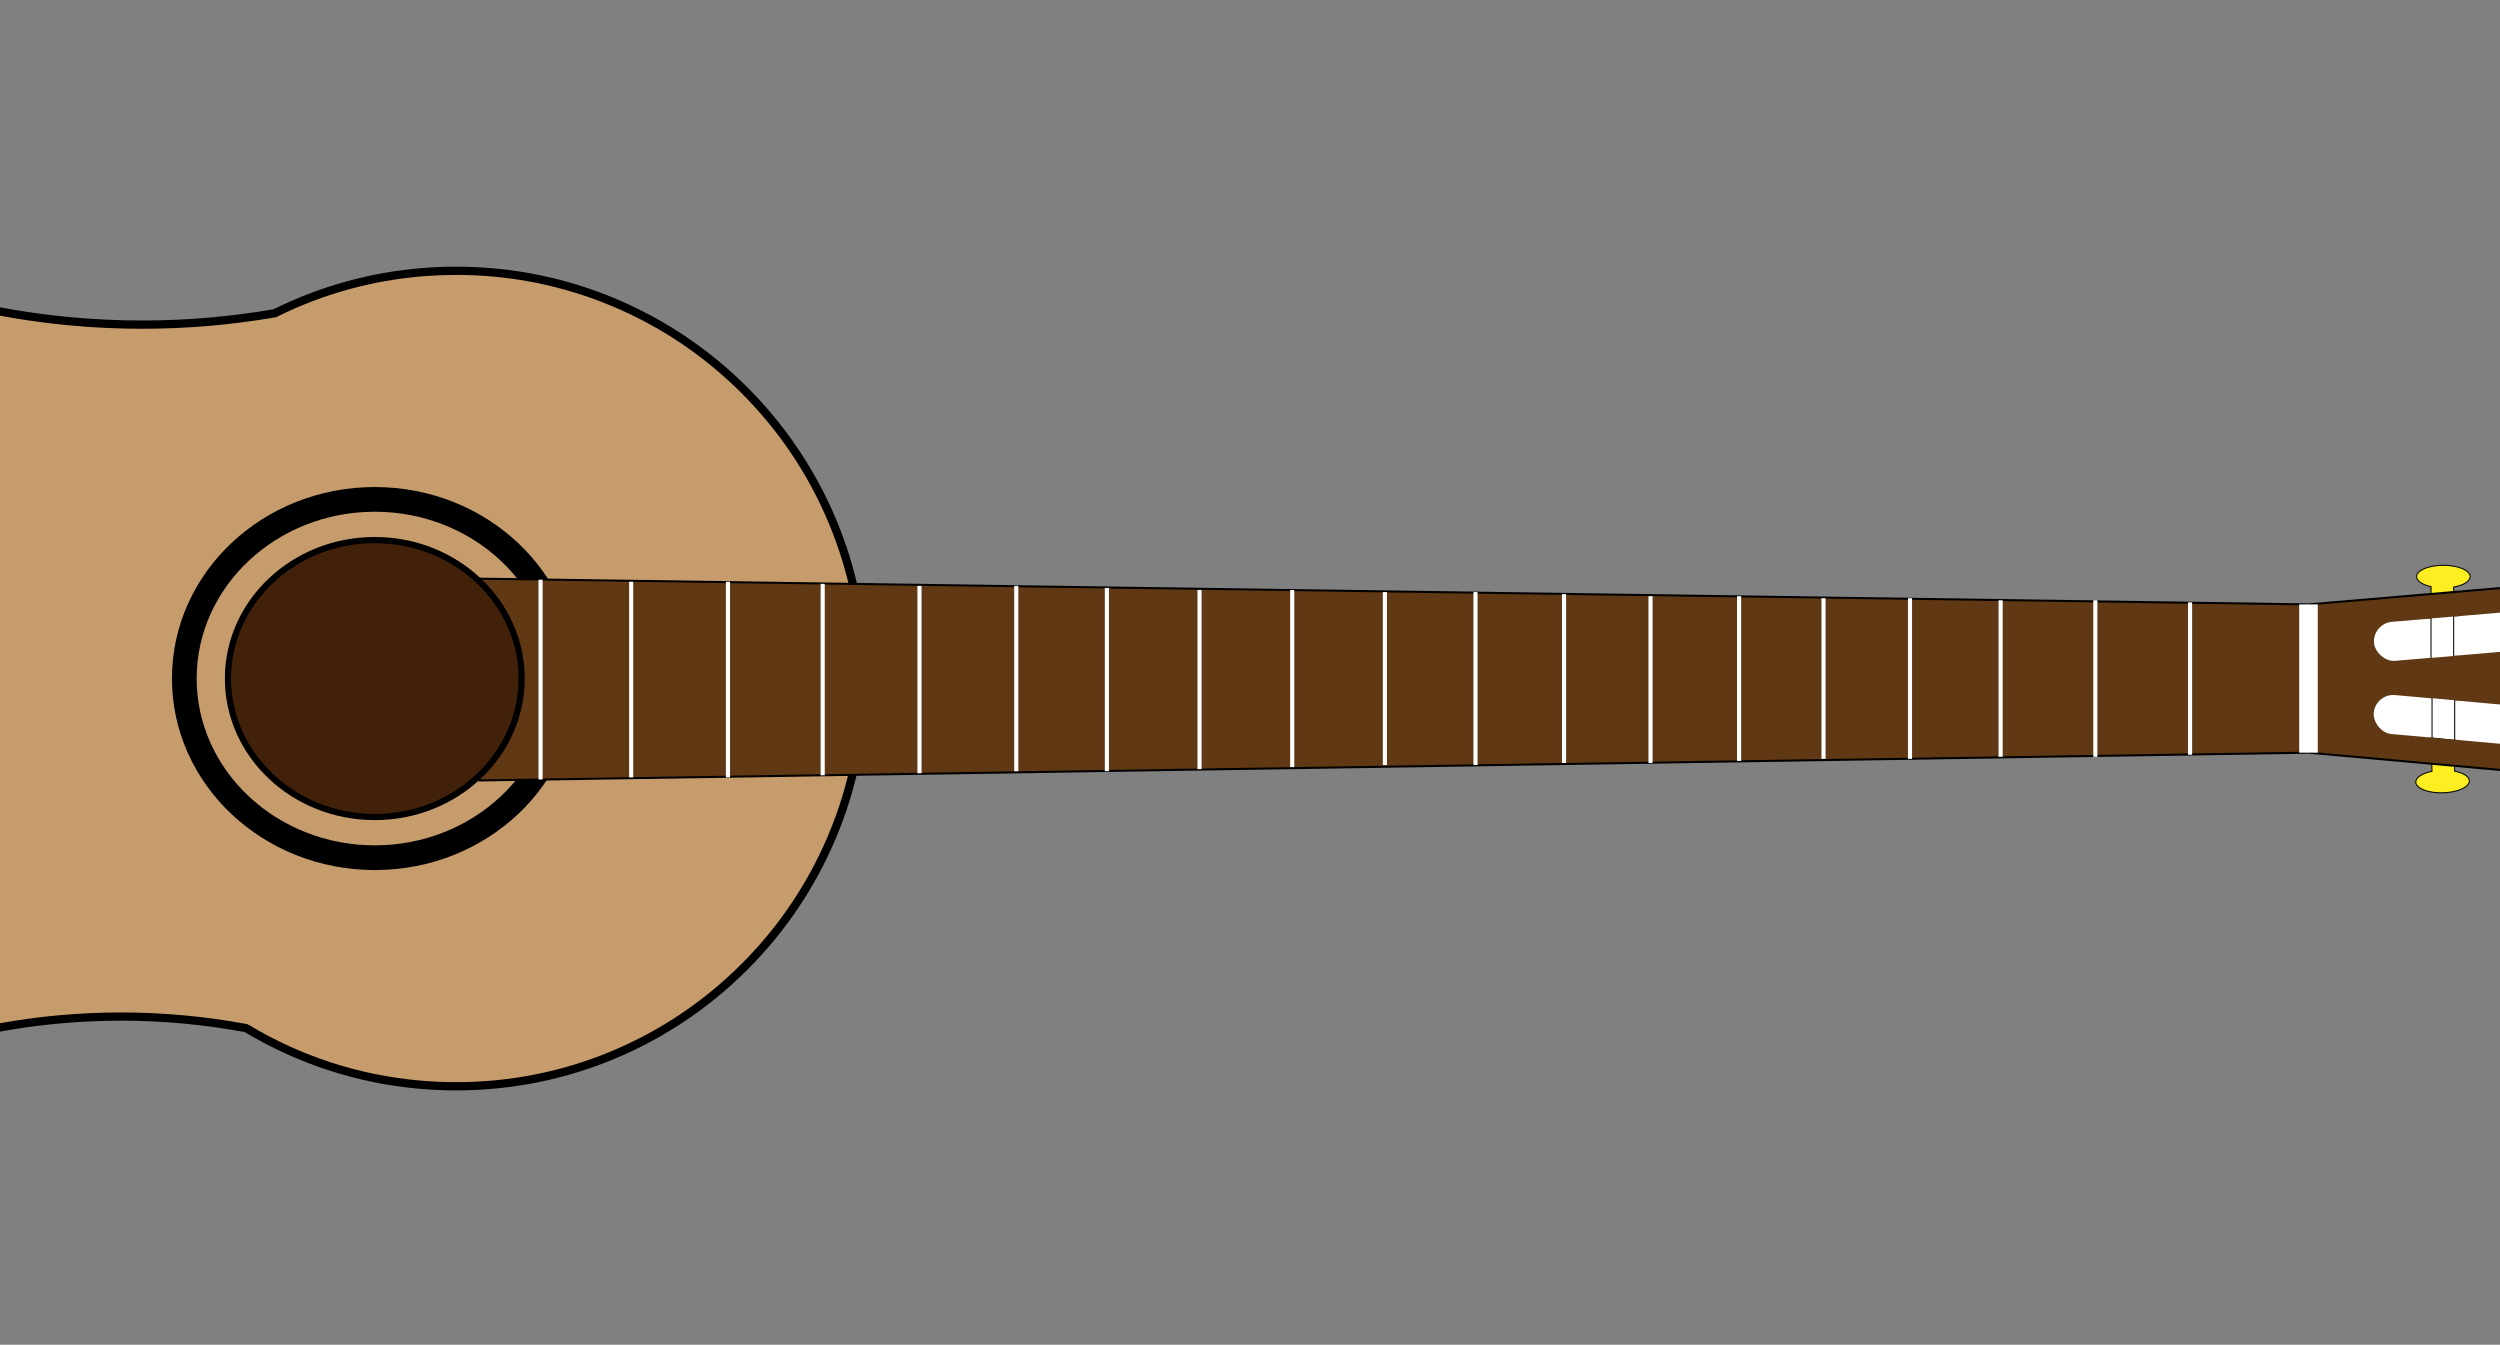 <?xml version="1.0" encoding="UTF-8"?>
<svg id="Layer_1" data-name="Layer 1" xmlns="http://www.w3.org/2000/svg" xmlns:xlink="http://www.w3.org/1999/xlink" viewBox="0 0 1214 653">
  <rect x="0" y="0" width="1214" height="653" fill="#808080" stroke="none"/>
  <defs>
    <style>
      .cls-1, .cls-2 {
        stroke: #000;
        stroke-miterlimit: 10;
        stroke-width: .5px;
      }

      .cls-1, .cls-3 {
        fill: #fff;
      }

      .cls-2 {
        fill: #fcee21;
      }

      .cls-4 {
        clip-path: url(#clippath-2);
      }

      .cls-5, .cls-6, .cls-3, .cls-7, .cls-8, .cls-9 {
        stroke-width: 0px;
      }

      .cls-6 {
        fill: none;
      }

      .cls-10 {
        clip-path: url(#clippath-1);
      }

      .cls-11 {
        clip-path: url(#clippath);
      }

      .cls-7 {
        fill: #42210b;
      }

      .cls-8 {
        fill: #603813;
      }

      .cls-9 {
        fill: #c69c6d;
      }
    </style>
    <clipPath id="clippath">
      <rect class="cls-6" width="1214" height="653"/>
    </clipPath>
    <clipPath id="clippath-1">
      <rect class="cls-6" x="-112" width="1326" height="657"/>
    </clipPath>
    <clipPath id="clippath-2">
      <rect class="cls-6" x="-2" y="-15" width="1445" height="697"/>
    </clipPath>
  </defs>
  <g class="cls-11">
    <g class="cls-10">
      <g class="cls-4">
        <g>
          <path class="cls-2" d="M1173.1,379.82c-.06-2.29,3.19-4.33,7.87-5.28l-.21-8.42,11-.27.22,8.62c4.18.82,7.07,2.58,7.12,4.7.08,3.04-5.68,5.64-12.86,5.82-7.18.18-13.06-2.13-13.13-5.17Z"/>
          <path class="cls-2" d="M1199.5,280c0,2.29-3.3,4.25-8,5.08v8.42h-11v-8.62c-4.16-.92-7-2.76-7-4.88,0-3.04,5.82-5.5,13-5.5s13,2.46,13,5.5Z"/>
          <g>
            <path class="cls-9" d="M-224,586.5c-66.1,0-128.24-26.72-174.98-75.25-46.76-48.54-72.52-113.09-72.52-181.75s25.75-133.21,72.52-181.75c46.74-48.52,108.89-75.25,174.98-75.25,21.86,0,43.55,2.96,64.46,8.81.28.07.54.15.79.22,34.41,9.74,67.05,27.58,94.41,51.6l.27.24.34.13c31.43,11.81,64.24,19.38,97.54,22.5,11.64,1.09,23.48,1.65,35.17,1.65,21.37,0,42.97-1.84,64.18-5.48l.29-.05.26-.13c22.58-11.2,46.83-17.89,72.09-19.87.14,0,.27-.02.41-.03,5.04-.38,10.21-.58,15.3-.58,109.18,0,198,88.82,198,198s-88.82,198-198,198c-5.75,0-11.58-.25-17.33-.75-.27-.01-.46-.03-.64-.05-29.86-2.68-58.01-11.85-83.69-27.25l-.31-.19-.35-.07c-19.95-3.69-40.27-5.56-60.4-5.56-9.95,0-20.04.46-29.96,1.37-26.58,2.42-52.88,8.1-78.17,16.88l-.45.16-.33.34c-46.59,47.79-108.34,74.12-173.87,74.12Z"/>
            <path class="cls-5" d="M-224,74.5c21.68,0,43.19,2.94,63.92,8.73h.04s.04.02.04.02c.23.06.46.13.73.21,34.1,9.65,66.47,27.35,93.61,51.17l.55.48.68.26c31.59,11.87,64.58,19.48,98.05,22.62,11.71,1.1,23.6,1.66,35.35,1.66,21.49,0,43.19-1.85,64.52-5.51l.58-.1.52-.26c22.34-11.08,46.33-17.69,71.31-19.67.18,0,.33-.02.44-.03,5.03-.38,10.12-.58,15.15-.58,26.46,0,52.13,5.18,76.29,15.4,23.34,9.87,44.3,24,62.3,42.01,18,18,32.13,38.96,42.01,62.3,10.22,24.16,15.4,49.83,15.4,76.29s-5.18,52.13-15.4,76.29c-9.87,23.34-24,44.3-42.01,62.3-18,18-38.96,32.13-62.3,42.01-24.16,10.22-49.83,15.4-76.29,15.4-5.69,0-11.46-.25-17.15-.75h-.08s-.08-.01-.08-.01c-.15,0-.31-.02-.47-.04-29.54-2.66-57.41-11.73-82.83-26.97l-.62-.37-.71-.13c-20.07-3.71-40.51-5.59-60.76-5.59-10.01,0-20.16.46-30.15,1.37-26.73,2.43-53.2,8.15-78.65,16.98l-.89.31-.66.68c-22.49,23.07-48.62,41.18-77.64,53.81-30.04,13.07-61.93,19.7-94.79,19.7s-65.26-6.73-95.51-20.02c-29.23-12.83-55.48-31.21-78.03-54.62-22.56-23.42-40.27-50.69-52.65-81.06-12.81-31.45-19.31-64.86-19.31-99.3s6.5-67.86,19.31-99.3c12.37-30.37,30.09-57.64,52.65-81.06,22.55-23.41,48.8-41.78,78.03-54.62,30.25-13.28,62.38-20.02,95.51-20.02M-224,70.5c-137.8,0-249.5,115.96-249.5,259s111.7,259,249.5,259c68.34,0,130.26-28.52,175.3-74.72,22.96-7.97,48.93-14.16,77.7-16.78,10.23-.93,20.17-1.36,29.78-1.36,21.79,0,41.92,2.18,60.04,5.53,25.12,15.06,53.82,24.76,84.53,27.52.21.02.43.04.65.05,5.76.5,11.6.76,17.5.76,110.46,0,200-89.54,200-200s-89.54-200-200-200c-5.22,0-10.38.2-15.5.59-.1.01-.2.02-.3.02-26.01,2.04-50.62,9.04-72.88,20.08-19.1,3.27-40.53,5.45-63.84,5.45-11.24,0-22.92-.51-34.98-1.64-36.77-3.45-69.28-11.96-97.02-22.38-27.31-23.97-59.66-41.96-95.16-52.01-.27-.08-.55-.16-.82-.23-20.72-5.79-42.52-8.88-65-8.88h0Z"/>
          </g>
          <g>
            <path class="cls-3" d="M203.35,528.69c.21.02.43.04.65.05v.26c-.21-.1-.43-.21-.65-.31Z"/>
            <path class="cls-5" d="M203.35,528.69c.22.1.44.21.65.31v-.26c-.22-.01-.44-.03-.65-.05h0Z"/>
          </g>
          <g>
            <path class="cls-3" d="M206,130v.09c-.1.01-.2.02-.3.02.1-.03.2-.07.3-.11Z"/>
            <path class="cls-5" d="M206,130c-.1.04-.2.08-.3.11.1,0,.2-.01.3-.02v-.09h0Z"/>
          </g>
          <g>
            <ellipse class="cls-9" cx="182" cy="329.5" rx="92.5" ry="87"/>
            <path class="cls-5" d="M182,248.5c47.7,0,86.5,36.34,86.5,81s-38.8,81-86.5,81-86.5-36.34-86.5-81,38.8-81,86.5-81M182,236.5c-54.4,0-98.5,41.64-98.5,93s44.1,93,98.5,93,98.5-41.64,98.5-93-44.1-93-98.5-93h0Z"/>
          </g>
          <g>
            <polygon class="cls-8" points="233 281.01 1120.5 293.49 1120.5 365.51 233 378.99 233 281.01"/>
            <path class="cls-5" d="M233.5,281.51l886.5,12.47v71.03l-886.5,13.47v-96.97M232.5,280.5v99c296.17-4.5,592.33-9,888.5-13.5v-73c-296.17-4.17-592.33-8.33-888.5-12.5h0Z"/>
          </g>
          <g>
            <ellipse class="cls-7" cx="182" cy="329.5" rx="71.3" ry="67.24"/>
            <path class="cls-5" d="M182,263.76c38.49,0,69.8,29.49,69.8,65.74s-31.31,65.74-69.8,65.74-69.8-29.49-69.8-65.74,31.31-65.74,69.8-65.74M182,260.76c-40.21,0-72.8,30.78-72.8,68.74s32.6,68.74,72.8,68.74,72.8-30.78,72.8-68.74-32.6-68.74-72.8-68.74h0Z"/>
          </g>
          <g>
            <path class="cls-8" d="M1121.5,365.54v-72.08l222.27-18.94,3.48,4.47,18.46.5,4.5,7.51h.28c23.44.53,42.51,20.04,42.51,43.5s-19.07,42.97-42.51,43.49h-.23s-4.51,5.53-4.51,5.53l-18.47,1.5-4.46,4.46-221.31-19.94Z"/>
            <path class="cls-5" d="M1343.54,275.04l1.42,1.82,1.75,2.25.29.37h.47s9.25.26,9.25.26l8.7.24,1.97,3.28,2.25,3.75.28.47h.55c11.28.26,21.84,4.85,29.75,12.92,7.92,8.08,12.27,18.77,12.27,30.09s-4.36,22-12.27,30.09c-7.9,8.07-18.47,12.65-29.75,12.9h-.46s-.29.37-.29.37l-2.25,2.76-1.98,2.43-8.83.72-9.25.75-.37.03-.26.26-4.17,4.17-110.53-9.96-110.09-9.92v-71.17l110.58-9.42,110.96-9.45M1344,274c-74.33,6.33-148.67,12.67-223,19v73c74,6.67,148,13.33,222,20l4.5-4.5c6.17-.5,12.33-1,18.5-1.5l4.5-5.51c23.84-.53,43-20.02,43-43.99s-19.16-43.46-43-43.99c-1.5-2.5-3-5.01-4.5-7.51-6.17-.17-12.33-.33-18.5-.5-1.17-1.5-2.33-3-3.5-4.5h0Z"/>
          </g>
          <rect class="cls-3" x="1116.5" y="293.5" width="9" height="72"/>
          <rect class="cls-3" x="1062.5" y="292.5" width="2" height="74"/>
          <rect class="cls-3" x="1016.5" y="291.5" width="2" height="76"/>
          <rect class="cls-3" x="970.5" y="291.5" width="2" height="76"/>
          <rect class="cls-3" x="926.5" y="290.5" width="2" height="78"/>
          <rect class="cls-3" x="884.5" y="290.5" width="2" height="78"/>
          <rect class="cls-3" x="843.5" y="289.5" width="2" height="80"/>
          <rect class="cls-3" x="800.5" y="289.5" width="2" height="81"/>
          <rect class="cls-3" x="758.5" y="288.5" width="2" height="82"/>
          <rect class="cls-3" x="715.5" y="287.5" width="2" height="84"/>
          <rect class="cls-3" x="671.5" y="287.5" width="2" height="84"/>
          <rect class="cls-3" x="626.5" y="286.5" width="2" height="86"/>
          <rect class="cls-3" x="581.5" y="286.5" width="2" height="87"/>
          <rect class="cls-3" x="536.5" y="285.5" width="2" height="89"/>
          <rect class="cls-3" x="492.5" y="284.5" width="2" height="90"/>
          <rect class="cls-3" x="445.5" y="284.5" width="2" height="91"/>
          <rect class="cls-3" x="398.5" y="283.5" width="2" height="93"/>
          <rect class="cls-3" x="352.5" y="282.5" width="2" height="95"/>
          <rect class="cls-3" x="305.5" y="282.5" width="2" height="95"/>
          <rect class="cls-3" x="261.5" y="281.5" width="2" height="97"/>
          <rect class="cls-3" x="1152.53" y="295.3" width="174.19" height="19" rx="9.5" ry="9.5" transform="translate(-21.41 106.38) rotate(-4.87)"/>
          <rect class="cls-3" x="1152.38" y="344.31" width="174.19" height="19" rx="9.5" ry="9.5" transform="translate(36.48 -109.1) rotate(5.12)"/>
          <path class="cls-1" d="M1191.5,319.5c-3.67.33-7.33.67-11,1v-21c3.67-.33,7.33-.67,11-1v21Z"/>
          <path class="cls-1" d="M1192,359.5c-3.67-.38-7.33-.75-11-1.13v-19.87c3.67.32,7.33.65,11,.97v20.03Z"/>
          <rect class="cls-8" x="1178.47" y="295.76" width="16.05" height="4" transform="translate(-21 101.84) rotate(-4.87)"/>
          <rect class="cls-8" x="1178.57" y="318.97" width="14.95" height="4" transform="translate(-22.97 101.89) rotate(-4.87)"/>
          <rect class="cls-8" x="1179.44" y="335.45" width="14.12" height="4" transform="translate(34.81 -104.45) rotate(5.12)"/>
          <rect class="cls-8" x="1179.51" y="358.7" width="14.94" height="4" transform="translate(36.89 -104.4) rotate(5.12)"/>
        </g>
      </g>
    </g>
  </g>
</svg>